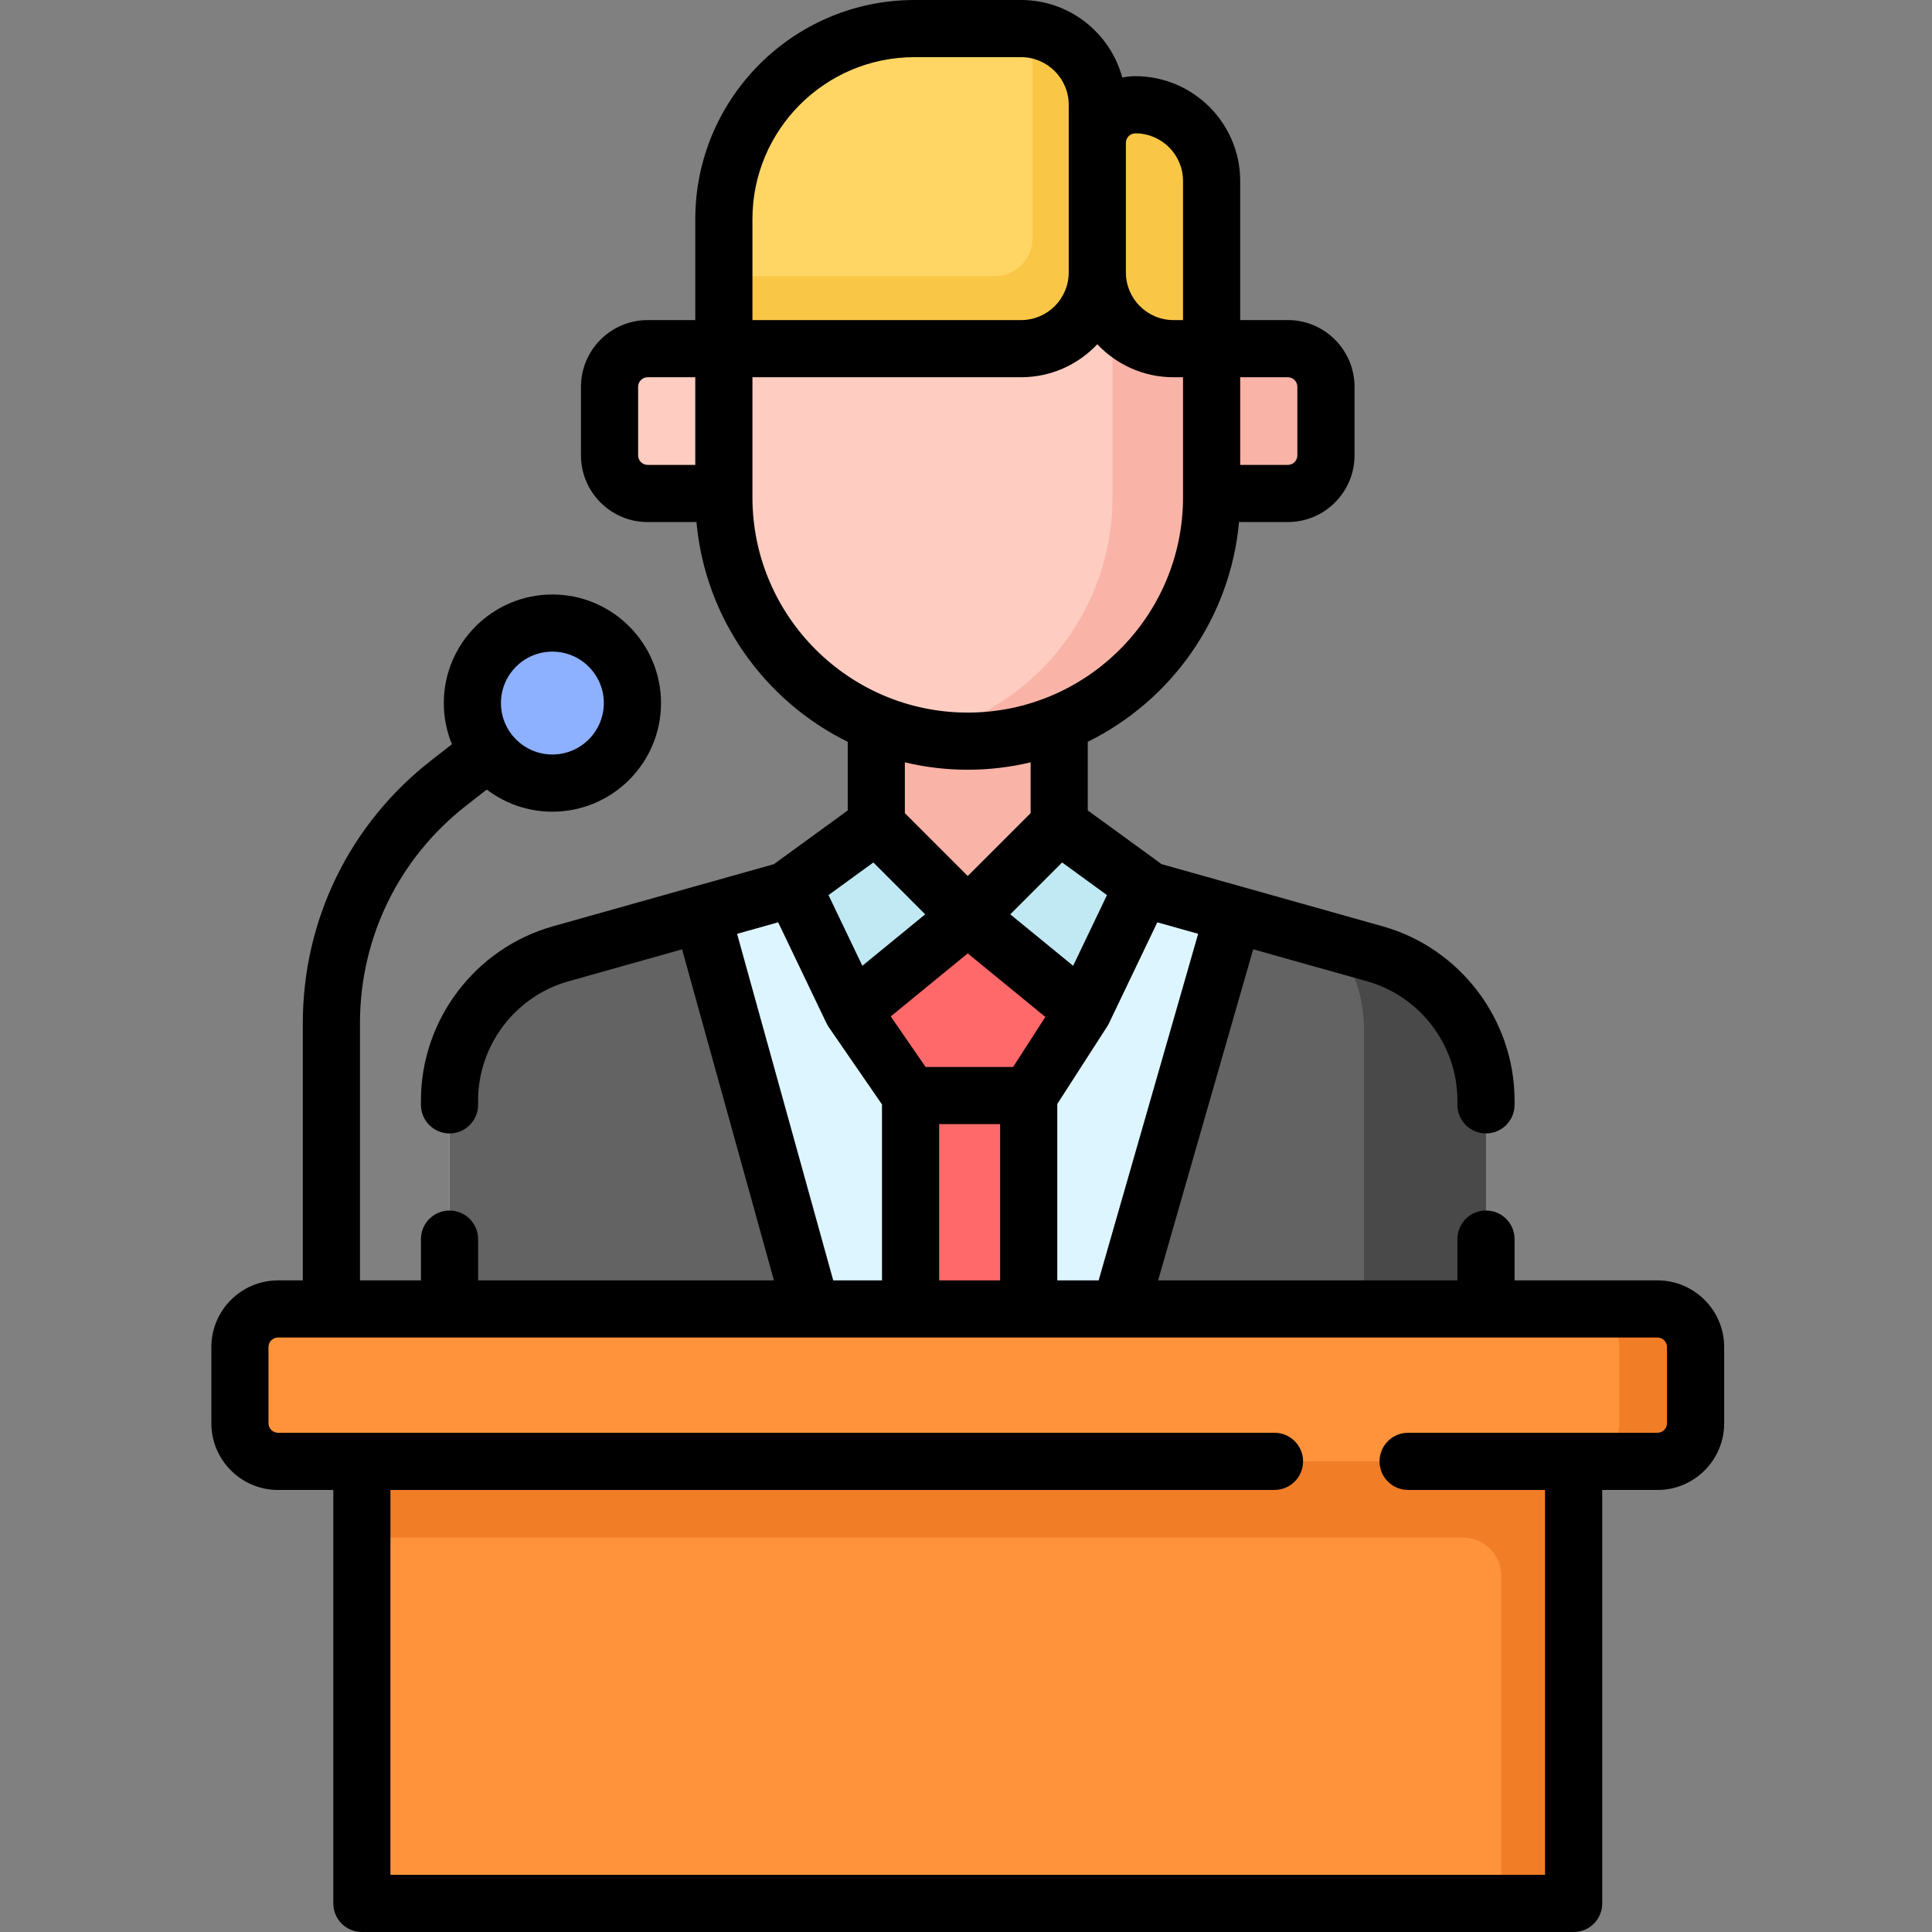 <svg height="512pt" viewBox="-56 0 512 512.005" width="512pt" xmlns="http://www.w3.org/2000/svg"><rect x="-56" y="0" width="512" height="512.005" fill="#808080" stroke="none"/><path d="m115.633 130.777h20.195v-38.375h-20.195c-5.578 0-10.098 4.52-10.098 10.098v18.18c0 5.578 4.52 10.098 10.098 10.098zm0 0" fill="#feccc1"/><path d="m285.289 130.777h-20.199v-38.375h20.199c5.578 0 10.098 4.52 10.098 10.098v18.18c0 5.578-4.52 10.098-10.098 10.098zm0 0" fill="#f9b3a7"/><path d="m200.461 233.781h-40.395l-67.488 18.984c-17.422 4.898-29.457 20.789-29.457 38.883v55.238h274.68v-55.238c0-18.094-12.035-33.984-29.457-38.883l-67.488-18.984zm0 0" fill="#ddf5ff"/><path d="m216.617 290.336v56.551h-31.305v-56.551zm0 0" fill="#ff6969"/><path d="m308.344 252.766c17.422 4.898 29.457 20.789 29.457 38.883v55.238h-96.945l30.051-104.652zm0 0" fill="#636363"/><path d="m308.344 252.766-10.188-2.867c4.652 6.629 7.332 14.668 7.332 23.203v73.785h32.312v-55.238c0-18.094-12.035-33.984-29.457-38.883zm0 0" fill="#494949"/><path d="m92.578 252.766c-17.422 4.898-29.457 20.789-29.457 38.883v55.238h95.934l-29.039-104.652zm0 0" fill="#636363"/><path d="m176.223 192.379v26.258l24.238 24.234 24.238-24.234v-26.258zm0 0" fill="#f9b3a7"/><path d="m200.461 81.293h-64.633v50.492c0 35.695 28.938 64.633 64.633 64.633 35.695 0 64.629-28.938 64.629-64.633v-50.492zm0 0" fill="#feccc1"/><path d="m238.836 81.293v50.492c0 31.199-22.102 57.23-51.504 63.297 4.238.875 8.629 1.336 13.129 1.336 35.695 0 64.629-28.938 64.629-64.633v-50.492zm0 0" fill="#f9b3a7"/><path d="m169.867 267.918 30.594-25.047-24.238-24.234-22.215 16.156zm0 0" fill="#c1e9f4"/><path d="m231.055 267.918-30.594-25.047 24.238-24.234 22.215 16.156zm0 0" fill="#c1e9f4"/><path d="m200.461 290.336h16.156l14.438-22.418-30.594-25.047-30.594 25.047 15.445 22.418zm0 0" fill="#ff6969"/><path d="m186.324 7.574h28.273c11.156 0 20.199 9.043 20.199 20.195v44.434c0 11.156-9.043 20.199-20.199 20.199h-78.77v-34.336c0-27.887 22.605-50.492 50.496-50.492zm0 0" fill="#ffd664"/><path d="m217.629 7.824v55.293c0 5.574-4.52 10.098-10.098 10.098h-71.703v19.188h78.77c11.156 0 20.199-9.043 20.199-20.199v-44.434c0-10.121-7.457-18.48-17.168-19.945zm0 0" fill="#f9c646"/><path d="m244.895 27.77c-5.578 0-10.098 4.523-10.098 10.102v34.332c0 11.156 9.043 20.199 20.195 20.199h10.098v-44.434c0-11.156-9.039-20.199-20.195-20.199zm0 0" fill="#f9c646"/><path d="m383.246 387.281h-365.57c-5.578 0-10.098-4.52-10.098-10.098v-20.199c0-5.574 4.52-10.098 10.098-10.098h365.57c5.578 0 10.098 4.52 10.098 10.098v20.199c0 5.578-4.52 10.098-10.098 10.098zm0 0" fill="#ff933b"/><path d="m383.246 346.887h-20.199c5.578 0 10.102 4.523 10.102 10.102v20.195c0 5.578-4.523 10.098-10.102 10.098h20.199c5.578 0 10.098-4.52 10.098-10.098v-20.195c0-5.578-4.52-10.102-10.098-10.102zm0 0" fill="#f27d27"/><path d="m39.891 387.281h321.137v117.145h-321.137zm0 0" fill="#ff933b"/><path d="m39.891 387.281v20.199h291.852c5.578 0 10.098 4.52 10.098 10.098v86.848h19.188v-117.145zm0 0" fill="#f27d27"/><path d="m111.594 186.32c0 11.711-9.496 21.207-21.207 21.207-11.715 0-21.207-9.496-21.207-21.207 0-11.711 9.492-21.207 21.207-21.207 11.711 0 21.207 9.496 21.207 21.207zm0 0" fill="#8db0ff"/><path d="m383.246 339.312h-37.871v-10.938c0-4.184-3.391-7.574-7.574-7.574-4.184 0-7.574 3.391-7.574 7.574v10.938h-79.316l25.195-87.742 30.188 8.488c14.094 3.965 23.934 16.953 23.934 31.59v1.148c0 4.184 3.391 7.574 7.574 7.574 4.184 0 7.574-3.391 7.574-7.574v-1.148c0-21.395-14.383-40.379-34.98-46.172l-37.32-10.496c-.027-.008-.051-.02-.078-.027-.035-.008-.066-.012-.098-.023l-21.125-5.938c-.133-.113-.266-.223-.406-.324l-19.098-13.891v-18.191c22.043-10.863 37.766-32.641 40.082-58.234h12.938c9.746 0 17.672-7.93 17.672-17.676v-18.176c0-9.746-7.926-17.676-17.672-17.676h-12.625v-36.855c0-15.312-12.457-27.773-27.77-27.773-1.191 0-2.355.125-3.484.352-3.188-11.82-14-20.547-26.812-20.547h-28.273c-32.02 0-58.07 26.047-58.07 58.066v26.762h-12.621c-9.746 0-17.672 7.93-17.672 17.676v18.176c0 9.746 7.926 17.672 17.672 17.672h12.934c2.32 25.598 18.043 47.371 40.086 58.238v18.191l-19.102 13.891c-.141.102-.273.211-.402.32l-21.09 5.934c-.02.004-.043.008-.066.016-.023.004-.047.016-.074.023l-37.391 10.516c-20.598 5.793-34.98 24.777-34.98 46.172v1.148c0 4.184 3.391 7.574 7.574 7.574 4.18 0 7.574-3.391 7.574-7.574v-1.148c0-14.637 9.84-27.625 23.934-31.59l30.125-8.473 24.34 87.727h-78.398v-10.938c0-4.184-3.395-7.574-7.574-7.574-4.184 0-7.574 3.391-7.574 7.574v10.938h-16.16v-68.121c0-22.707 10.27-43.746 28.168-57.715l5.438-4.246c4.836 3.68 10.863 5.871 17.395 5.871 15.867 0 28.781-12.91 28.781-28.781 0-15.871-12.914-28.781-28.781-28.781-15.871 0-28.781 12.91-28.781 28.781 0 3.859.766 7.539 2.152 10.906l-5.523 4.309c-21.605 16.859-33.996 42.25-33.996 69.656v68.121h-6.562c-9.746 0-17.672 7.93-17.672 17.676v20.195c0 9.746 7.926 17.672 17.672 17.672h14.645v109.57c0 4.184 3.391 7.574 7.57 7.574h321.137c4.184 0 7.574-3.391 7.574-7.574v-109.57h14.645c9.746 0 17.672-7.926 17.672-17.672v-20.195c0-9.75-7.926-17.68-17.672-17.68zm-292.859-166.625c7.516 0 13.633 6.113 13.633 13.633 0 7.516-6.117 13.633-13.633 13.633-7.52 0-13.633-6.117-13.633-13.633 0-7.52 6.113-13.633 13.633-13.633zm144.762 166.625h-10.957v-46.75l13.23-20.543c.012-.012.016-.027.027-.043.035-.051.062-.109.094-.168.109-.176.211-.359.301-.539.012-.027.031-.055.043-.082l12.816-26.762 10.82 3.043zm-34.688-86.652 20.566 16.84-8.539 13.262h-23.195l-9.234-13.398zm-7.574 45.25h16.156v41.402h-16.156zm35.504-41.965-16.656-13.633 13.742-13.746 11.883 8.645zm59.422-153.445v18.18c0 1.391-1.133 2.523-2.523 2.523h-12.625v-23.227h12.625c1.391 0 2.523 1.133 2.523 2.523zm-42.918-67.156c6.961 0 12.621 5.664 12.621 12.625v36.859h-2.523c-6.961 0-12.621-5.664-12.621-12.625v-34.332c0-1.395 1.129-2.527 2.523-2.527zm-101.492 22.723c0-23.664 19.254-42.918 42.922-42.918h28.273c6.961 0 12.625 5.664 12.625 12.621v44.434c0 6.961-5.664 12.625-12.625 12.625h-71.195zm-30.293 62.613v-18.18c0-1.395 1.129-2.523 2.523-2.523h12.621v23.227h-12.621c-1.395 0-2.523-1.133-2.523-2.523zm30.293 11.105v-31.809h71.195c7.953 0 15.129-3.367 20.199-8.742 5.066 5.375 12.242 8.742 20.195 8.742h2.523v31.809c0 31.465-25.594 57.059-57.055 57.059-31.461 0-57.059-25.594-57.059-57.059zm57.059 72.207c5.734 0 11.309-.691 16.664-1.961v13.465l-16.664 16.664-16.664-16.664v-13.465c5.355 1.27 10.926 1.961 16.664 1.961zm-25.016 24.574 13.742 13.746-16.656 13.633-8.969-18.734zm-36.113 18.918 10.887-3.059 12.816 26.762c.023.051.051.094.074.141.082.16.172.32.266.48.051.082.102.168.156.25.031.051.062.105.098.156l14.109 20.477v46.621h-12.926zm246.438 129.699c0 1.391-1.133 2.523-2.523 2.523h-66.082c-4.184 0-7.574 3.391-7.574 7.574s3.391 7.574 7.574 7.574h36.289v101.996h-305.988v-101.996h234.289c4.184 0 7.574-3.391 7.574-7.574s-3.391-7.574-7.574-7.574h-264.078c-1.395 0-2.523-1.133-2.523-2.523v-20.199c0-1.391 1.129-2.523 2.523-2.523h141.352c.008 0 .016.004.023.004.012 0 .02-.004.031-.004h81.75c.008 0 .016.004.027.004.008 0 .016-.004.023-.004h142.363c1.391 0 2.523 1.133 2.523 2.523zm0 0"/></svg>